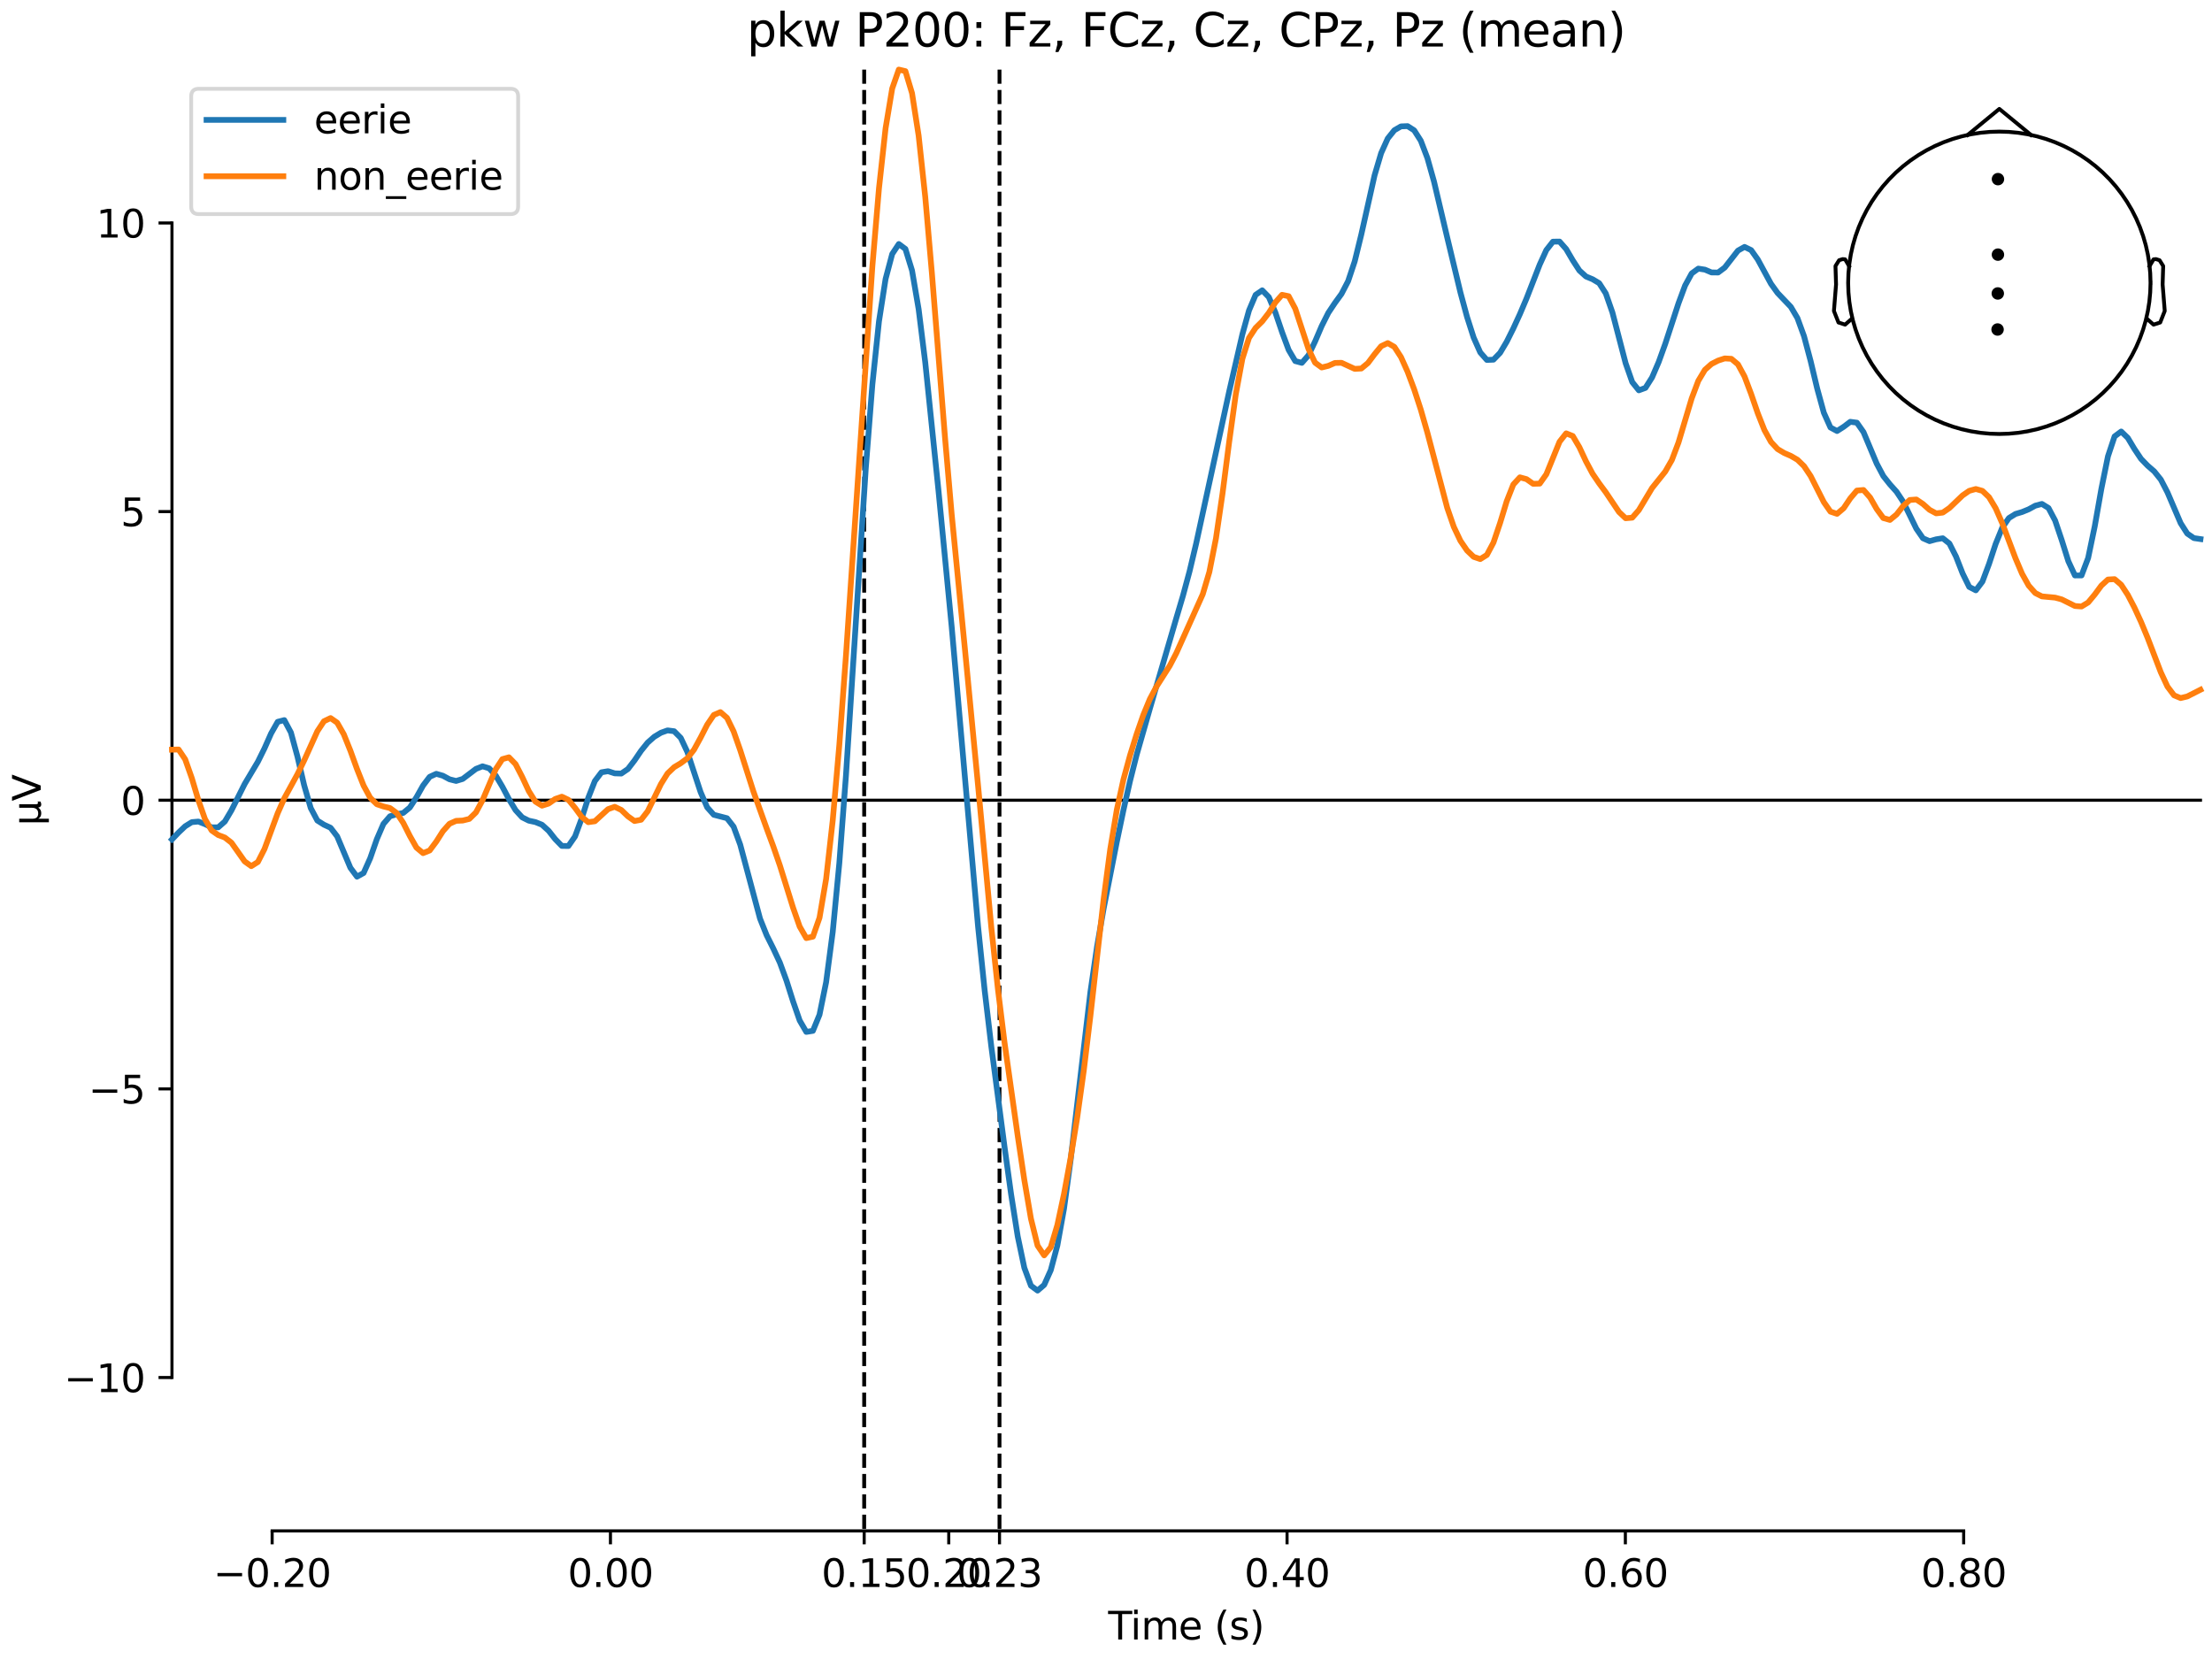 <?xml version="1.0" encoding="utf-8" standalone="no"?>
<!DOCTYPE svg PUBLIC "-//W3C//DTD SVG 1.1//EN"
  "http://www.w3.org/Graphics/SVG/1.1/DTD/svg11.dtd">
<svg xmlns:xlink="http://www.w3.org/1999/xlink" width="576pt" height="432pt" viewBox="0 0 576 432" xmlns="http://www.w3.org/2000/svg" version="1.1">
 <defs>
  <style type="text/css">*{stroke-linejoin: round; stroke-linecap: butt}</style>
 </defs>
 <g id="figure_1">
  <g id="patch_1">
   <path d="M 0 432 
L 576 432 
L 576 0 
L 0 0 
z
" style="fill: #ffffff"/>
  </g>
  <g id="axes_1">
   <g id="patch_2">
    <path d="M 44.783 398.644 
L 573 398.644 
L 573 18.118 
L 44.783 18.118 
L 44.783 398.644 
z
" style="fill: none; opacity: 0"/>
   </g>
   <g id="patch_3">
    <path d="M 44.783 358.704 
L 44.783 58.058 
" style="fill: none; stroke: #000000; stroke-width: 0.8; stroke-linejoin: miter; stroke-linecap: square"/>
   </g>
   <g id="LineCollection_1">
    <path d="M 225.031 18.118 
L 225.031 398.644 
" clip-path="url(#p17f3470389)" style="fill: none; stroke-dasharray: 3.7,1.6; stroke-dashoffset: 0; stroke: #000000"/>
    <path d="M 260.268 18.118 
L 260.268 398.644 
" clip-path="url(#p17f3470389)" style="fill: none; stroke-dasharray: 3.7,1.6; stroke-dashoffset: 0; stroke: #000000"/>
   </g>
   <g id="matplotlib.axis_1">
    <g id="xtick_1">
     <g id="line2d_1">
      <defs>
       <path id="m974a50bfa3" d="M 0 0 
L 0 3.5 
" style="stroke: #000000; stroke-width: 0.8"/>
      </defs>
      <g>
       <use xlink:href="#m974a50bfa3" x="70.867" y="398.644" style="stroke: #000000; stroke-width: 0.8"/>
      </g>
     </g>
     <g id="text_1">
      <!-- −0.20 -->
      <g transform="translate(55.544 413.242) scale(0.1 -0.1)">
       <defs>
        <path id="DejaVuSans-2212" d="M 678 2272 
L 4684 2272 
L 4684 1741 
L 678 1741 
L 678 2272 
z
" transform="scale(0.016)"/>
        <path id="DejaVuSans-30" d="M 2034 4250 
Q 1547 4250 1301 3770 
Q 1056 3291 1056 2328 
Q 1056 1369 1301 889 
Q 1547 409 2034 409 
Q 2525 409 2770 889 
Q 3016 1369 3016 2328 
Q 3016 3291 2770 3770 
Q 2525 4250 2034 4250 
z
M 2034 4750 
Q 2819 4750 3233 4129 
Q 3647 3509 3647 2328 
Q 3647 1150 3233 529 
Q 2819 -91 2034 -91 
Q 1250 -91 836 529 
Q 422 1150 422 2328 
Q 422 3509 836 4129 
Q 1250 4750 2034 4750 
z
" transform="scale(0.016)"/>
        <path id="DejaVuSans-2e" d="M 684 794 
L 1344 794 
L 1344 0 
L 684 0 
L 684 794 
z
" transform="scale(0.016)"/>
        <path id="DejaVuSans-32" d="M 1228 531 
L 3431 531 
L 3431 0 
L 469 0 
L 469 531 
Q 828 903 1448 1529 
Q 2069 2156 2228 2338 
Q 2531 2678 2651 2914 
Q 2772 3150 2772 3378 
Q 2772 3750 2511 3984 
Q 2250 4219 1831 4219 
Q 1534 4219 1204 4116 
Q 875 4013 500 3803 
L 500 4441 
Q 881 4594 1212 4672 
Q 1544 4750 1819 4750 
Q 2544 4750 2975 4387 
Q 3406 4025 3406 3419 
Q 3406 3131 3298 2873 
Q 3191 2616 2906 2266 
Q 2828 2175 2409 1742 
Q 1991 1309 1228 531 
z
" transform="scale(0.016)"/>
       </defs>
       <use xlink:href="#DejaVuSans-2212"/>
       <use xlink:href="#DejaVuSans-30" transform="translate(83.789 0)"/>
       <use xlink:href="#DejaVuSans-2e" transform="translate(147.412 0)"/>
       <use xlink:href="#DejaVuSans-32" transform="translate(179.199 0)"/>
       <use xlink:href="#DejaVuSans-30" transform="translate(242.822 0)"/>
      </g>
     </g>
    </g>
    <g id="xtick_2">
     <g id="line2d_2">
      <g>
       <use xlink:href="#m974a50bfa3" x="158.96" y="398.644" style="stroke: #000000; stroke-width: 0.8"/>
      </g>
     </g>
     <g id="text_2">
      <!-- 0.00 -->
      <g transform="translate(147.828 413.242) scale(0.1 -0.1)">
       <use xlink:href="#DejaVuSans-30"/>
       <use xlink:href="#DejaVuSans-2e" transform="translate(63.623 0)"/>
       <use xlink:href="#DejaVuSans-30" transform="translate(95.41 0)"/>
       <use xlink:href="#DejaVuSans-30" transform="translate(159.033 0)"/>
      </g>
     </g>
    </g>
    <g id="xtick_3">
     <g id="line2d_3">
      <g>
       <use xlink:href="#m974a50bfa3" x="225.031" y="398.644" style="stroke: #000000; stroke-width: 0.8"/>
      </g>
     </g>
     <g id="text_3">
      <!-- 0.15 -->
      <g transform="translate(213.898 413.242) scale(0.1 -0.1)">
       <defs>
        <path id="DejaVuSans-31" d="M 794 531 
L 1825 531 
L 1825 4091 
L 703 3866 
L 703 4441 
L 1819 4666 
L 2450 4666 
L 2450 531 
L 3481 531 
L 3481 0 
L 794 0 
L 794 531 
z
" transform="scale(0.016)"/>
        <path id="DejaVuSans-35" d="M 691 4666 
L 3169 4666 
L 3169 4134 
L 1269 4134 
L 1269 2991 
Q 1406 3038 1543 3061 
Q 1681 3084 1819 3084 
Q 2600 3084 3056 2656 
Q 3513 2228 3513 1497 
Q 3513 744 3044 326 
Q 2575 -91 1722 -91 
Q 1428 -91 1123 -41 
Q 819 9 494 109 
L 494 744 
Q 775 591 1075 516 
Q 1375 441 1709 441 
Q 2250 441 2565 725 
Q 2881 1009 2881 1497 
Q 2881 1984 2565 2268 
Q 2250 2553 1709 2553 
Q 1456 2553 1204 2497 
Q 953 2441 691 2322 
L 691 4666 
z
" transform="scale(0.016)"/>
       </defs>
       <use xlink:href="#DejaVuSans-30"/>
       <use xlink:href="#DejaVuSans-2e" transform="translate(63.623 0)"/>
       <use xlink:href="#DejaVuSans-31" transform="translate(95.41 0)"/>
       <use xlink:href="#DejaVuSans-35" transform="translate(159.033 0)"/>
      </g>
     </g>
    </g>
    <g id="xtick_4">
     <g id="line2d_4">
      <g>
       <use xlink:href="#m974a50bfa3" x="247.054" y="398.644" style="stroke: #000000; stroke-width: 0.8"/>
      </g>
     </g>
     <g id="text_4">
      <!-- 0.20 -->
      <g transform="translate(235.921 413.242) scale(0.1 -0.1)">
       <use xlink:href="#DejaVuSans-30"/>
       <use xlink:href="#DejaVuSans-2e" transform="translate(63.623 0)"/>
       <use xlink:href="#DejaVuSans-32" transform="translate(95.41 0)"/>
       <use xlink:href="#DejaVuSans-30" transform="translate(159.033 0)"/>
      </g>
     </g>
    </g>
    <g id="xtick_5">
     <g id="line2d_5">
      <g>
       <use xlink:href="#m974a50bfa3" x="260.268" y="398.644" style="stroke: #000000; stroke-width: 0.8"/>
      </g>
     </g>
     <g id="text_5">
      <!-- 0.23 -->
      <g transform="translate(249.135 413.242) scale(0.1 -0.1)">
       <defs>
        <path id="DejaVuSans-33" d="M 2597 2516 
Q 3050 2419 3304 2112 
Q 3559 1806 3559 1356 
Q 3559 666 3084 287 
Q 2609 -91 1734 -91 
Q 1441 -91 1130 -33 
Q 819 25 488 141 
L 488 750 
Q 750 597 1062 519 
Q 1375 441 1716 441 
Q 2309 441 2620 675 
Q 2931 909 2931 1356 
Q 2931 1769 2642 2001 
Q 2353 2234 1838 2234 
L 1294 2234 
L 1294 2753 
L 1863 2753 
Q 2328 2753 2575 2939 
Q 2822 3125 2822 3475 
Q 2822 3834 2567 4026 
Q 2313 4219 1838 4219 
Q 1578 4219 1281 4162 
Q 984 4106 628 3988 
L 628 4550 
Q 988 4650 1302 4700 
Q 1616 4750 1894 4750 
Q 2613 4750 3031 4423 
Q 3450 4097 3450 3541 
Q 3450 3153 3228 2886 
Q 3006 2619 2597 2516 
z
" transform="scale(0.016)"/>
       </defs>
       <use xlink:href="#DejaVuSans-30"/>
       <use xlink:href="#DejaVuSans-2e" transform="translate(63.623 0)"/>
       <use xlink:href="#DejaVuSans-32" transform="translate(95.41 0)"/>
       <use xlink:href="#DejaVuSans-33" transform="translate(159.033 0)"/>
      </g>
     </g>
    </g>
    <g id="xtick_6">
     <g id="line2d_6">
      <g>
       <use xlink:href="#m974a50bfa3" x="335.147" y="398.644" style="stroke: #000000; stroke-width: 0.8"/>
      </g>
     </g>
     <g id="text_6">
      <!-- 0.40 -->
      <g transform="translate(324.015 413.242) scale(0.1 -0.1)">
       <defs>
        <path id="DejaVuSans-34" d="M 2419 4116 
L 825 1625 
L 2419 1625 
L 2419 4116 
z
M 2253 4666 
L 3047 4666 
L 3047 1625 
L 3713 1625 
L 3713 1100 
L 3047 1100 
L 3047 0 
L 2419 0 
L 2419 1100 
L 313 1100 
L 313 1709 
L 2253 4666 
z
" transform="scale(0.016)"/>
       </defs>
       <use xlink:href="#DejaVuSans-30"/>
       <use xlink:href="#DejaVuSans-2e" transform="translate(63.623 0)"/>
       <use xlink:href="#DejaVuSans-34" transform="translate(95.41 0)"/>
       <use xlink:href="#DejaVuSans-30" transform="translate(159.033 0)"/>
      </g>
     </g>
    </g>
    <g id="xtick_7">
     <g id="line2d_7">
      <g>
       <use xlink:href="#m974a50bfa3" x="423.241" y="398.644" style="stroke: #000000; stroke-width: 0.8"/>
      </g>
     </g>
     <g id="text_7">
      <!-- 0.60 -->
      <g transform="translate(412.108 413.242) scale(0.1 -0.1)">
       <defs>
        <path id="DejaVuSans-36" d="M 2113 2584 
Q 1688 2584 1439 2293 
Q 1191 2003 1191 1497 
Q 1191 994 1439 701 
Q 1688 409 2113 409 
Q 2538 409 2786 701 
Q 3034 994 3034 1497 
Q 3034 2003 2786 2293 
Q 2538 2584 2113 2584 
z
M 3366 4563 
L 3366 3988 
Q 3128 4100 2886 4159 
Q 2644 4219 2406 4219 
Q 1781 4219 1451 3797 
Q 1122 3375 1075 2522 
Q 1259 2794 1537 2939 
Q 1816 3084 2150 3084 
Q 2853 3084 3261 2657 
Q 3669 2231 3669 1497 
Q 3669 778 3244 343 
Q 2819 -91 2113 -91 
Q 1303 -91 875 529 
Q 447 1150 447 2328 
Q 447 3434 972 4092 
Q 1497 4750 2381 4750 
Q 2619 4750 2861 4703 
Q 3103 4656 3366 4563 
z
" transform="scale(0.016)"/>
       </defs>
       <use xlink:href="#DejaVuSans-30"/>
       <use xlink:href="#DejaVuSans-2e" transform="translate(63.623 0)"/>
       <use xlink:href="#DejaVuSans-36" transform="translate(95.41 0)"/>
       <use xlink:href="#DejaVuSans-30" transform="translate(159.033 0)"/>
      </g>
     </g>
    </g>
    <g id="xtick_8">
     <g id="line2d_8">
      <g>
       <use xlink:href="#m974a50bfa3" x="511.334" y="398.644" style="stroke: #000000; stroke-width: 0.8"/>
      </g>
     </g>
     <g id="text_8">
      <!-- 0.80 -->
      <g transform="translate(500.202 413.242) scale(0.1 -0.1)">
       <defs>
        <path id="DejaVuSans-38" d="M 2034 2216 
Q 1584 2216 1326 1975 
Q 1069 1734 1069 1313 
Q 1069 891 1326 650 
Q 1584 409 2034 409 
Q 2484 409 2743 651 
Q 3003 894 3003 1313 
Q 3003 1734 2745 1975 
Q 2488 2216 2034 2216 
z
M 1403 2484 
Q 997 2584 770 2862 
Q 544 3141 544 3541 
Q 544 4100 942 4425 
Q 1341 4750 2034 4750 
Q 2731 4750 3128 4425 
Q 3525 4100 3525 3541 
Q 3525 3141 3298 2862 
Q 3072 2584 2669 2484 
Q 3125 2378 3379 2068 
Q 3634 1759 3634 1313 
Q 3634 634 3220 271 
Q 2806 -91 2034 -91 
Q 1263 -91 848 271 
Q 434 634 434 1313 
Q 434 1759 690 2068 
Q 947 2378 1403 2484 
z
M 1172 3481 
Q 1172 3119 1398 2916 
Q 1625 2713 2034 2713 
Q 2441 2713 2670 2916 
Q 2900 3119 2900 3481 
Q 2900 3844 2670 4047 
Q 2441 4250 2034 4250 
Q 1625 4250 1398 4047 
Q 1172 3844 1172 3481 
z
" transform="scale(0.016)"/>
       </defs>
       <use xlink:href="#DejaVuSans-30"/>
       <use xlink:href="#DejaVuSans-2e" transform="translate(63.623 0)"/>
       <use xlink:href="#DejaVuSans-38" transform="translate(95.41 0)"/>
       <use xlink:href="#DejaVuSans-30" transform="translate(159.033 0)"/>
      </g>
     </g>
    </g>
    <g id="text_9">
     <!-- Time (s) -->
     <g transform="translate(288.562 426.92) scale(0.1 -0.1)">
      <defs>
       <path id="DejaVuSans-54" d="M -19 4666 
L 3928 4666 
L 3928 4134 
L 2272 4134 
L 2272 0 
L 1638 0 
L 1638 4134 
L -19 4134 
L -19 4666 
z
" transform="scale(0.016)"/>
       <path id="DejaVuSans-69" d="M 603 3500 
L 1178 3500 
L 1178 0 
L 603 0 
L 603 3500 
z
M 603 4863 
L 1178 4863 
L 1178 4134 
L 603 4134 
L 603 4863 
z
" transform="scale(0.016)"/>
       <path id="DejaVuSans-6d" d="M 3328 2828 
Q 3544 3216 3844 3400 
Q 4144 3584 4550 3584 
Q 5097 3584 5394 3201 
Q 5691 2819 5691 2113 
L 5691 0 
L 5113 0 
L 5113 2094 
Q 5113 2597 4934 2840 
Q 4756 3084 4391 3084 
Q 3944 3084 3684 2787 
Q 3425 2491 3425 1978 
L 3425 0 
L 2847 0 
L 2847 2094 
Q 2847 2600 2669 2842 
Q 2491 3084 2119 3084 
Q 1678 3084 1418 2786 
Q 1159 2488 1159 1978 
L 1159 0 
L 581 0 
L 581 3500 
L 1159 3500 
L 1159 2956 
Q 1356 3278 1631 3431 
Q 1906 3584 2284 3584 
Q 2666 3584 2933 3390 
Q 3200 3197 3328 2828 
z
" transform="scale(0.016)"/>
       <path id="DejaVuSans-65" d="M 3597 1894 
L 3597 1613 
L 953 1613 
Q 991 1019 1311 708 
Q 1631 397 2203 397 
Q 2534 397 2845 478 
Q 3156 559 3463 722 
L 3463 178 
Q 3153 47 2828 -22 
Q 2503 -91 2169 -91 
Q 1331 -91 842 396 
Q 353 884 353 1716 
Q 353 2575 817 3079 
Q 1281 3584 2069 3584 
Q 2775 3584 3186 3129 
Q 3597 2675 3597 1894 
z
M 3022 2063 
Q 3016 2534 2758 2815 
Q 2500 3097 2075 3097 
Q 1594 3097 1305 2825 
Q 1016 2553 972 2059 
L 3022 2063 
z
" transform="scale(0.016)"/>
       <path id="DejaVuSans-20" transform="scale(0.016)"/>
       <path id="DejaVuSans-28" d="M 1984 4856 
Q 1566 4138 1362 3434 
Q 1159 2731 1159 2009 
Q 1159 1288 1364 580 
Q 1569 -128 1984 -844 
L 1484 -844 
Q 1016 -109 783 600 
Q 550 1309 550 2009 
Q 550 2706 781 3412 
Q 1013 4119 1484 4856 
L 1984 4856 
z
" transform="scale(0.016)"/>
       <path id="DejaVuSans-73" d="M 2834 3397 
L 2834 2853 
Q 2591 2978 2328 3040 
Q 2066 3103 1784 3103 
Q 1356 3103 1142 2972 
Q 928 2841 928 2578 
Q 928 2378 1081 2264 
Q 1234 2150 1697 2047 
L 1894 2003 
Q 2506 1872 2764 1633 
Q 3022 1394 3022 966 
Q 3022 478 2636 193 
Q 2250 -91 1575 -91 
Q 1294 -91 989 -36 
Q 684 19 347 128 
L 347 722 
Q 666 556 975 473 
Q 1284 391 1588 391 
Q 1994 391 2212 530 
Q 2431 669 2431 922 
Q 2431 1156 2273 1281 
Q 2116 1406 1581 1522 
L 1381 1569 
Q 847 1681 609 1914 
Q 372 2147 372 2553 
Q 372 3047 722 3315 
Q 1072 3584 1716 3584 
Q 2034 3584 2315 3537 
Q 2597 3491 2834 3397 
z
" transform="scale(0.016)"/>
       <path id="DejaVuSans-29" d="M 513 4856 
L 1013 4856 
Q 1481 4119 1714 3412 
Q 1947 2706 1947 2009 
Q 1947 1309 1714 600 
Q 1481 -109 1013 -844 
L 513 -844 
Q 928 -128 1133 580 
Q 1338 1288 1338 2009 
Q 1338 2731 1133 3434 
Q 928 4138 513 4856 
z
" transform="scale(0.016)"/>
      </defs>
      <use xlink:href="#DejaVuSans-54"/>
      <use xlink:href="#DejaVuSans-69" transform="translate(57.959 0)"/>
      <use xlink:href="#DejaVuSans-6d" transform="translate(85.742 0)"/>
      <use xlink:href="#DejaVuSans-65" transform="translate(183.154 0)"/>
      <use xlink:href="#DejaVuSans-20" transform="translate(244.678 0)"/>
      <use xlink:href="#DejaVuSans-28" transform="translate(276.465 0)"/>
      <use xlink:href="#DejaVuSans-73" transform="translate(315.479 0)"/>
      <use xlink:href="#DejaVuSans-29" transform="translate(367.578 0)"/>
     </g>
    </g>
   </g>
   <g id="matplotlib.axis_2">
    <g id="ytick_1">
     <g id="line2d_9">
      <defs>
       <path id="m8391eb423b" d="M 0 0 
L -3.5 0 
" style="stroke: #000000; stroke-width: 0.8"/>
      </defs>
      <g>
       <use xlink:href="#m8391eb423b" x="44.783" y="358.704" style="stroke: #000000; stroke-width: 0.8"/>
      </g>
     </g>
     <g id="text_10">
      <!-- −10 -->
      <g transform="translate(16.678 362.504) scale(0.1 -0.1)">
       <use xlink:href="#DejaVuSans-2212"/>
       <use xlink:href="#DejaVuSans-31" transform="translate(83.789 0)"/>
       <use xlink:href="#DejaVuSans-30" transform="translate(147.412 0)"/>
      </g>
     </g>
    </g>
    <g id="ytick_2">
     <g id="line2d_10">
      <g>
       <use xlink:href="#m8391eb423b" x="44.783" y="283.543" style="stroke: #000000; stroke-width: 0.8"/>
      </g>
     </g>
     <g id="text_11">
      <!-- −5 -->
      <g transform="translate(23.041 287.342) scale(0.1 -0.1)">
       <use xlink:href="#DejaVuSans-2212"/>
       <use xlink:href="#DejaVuSans-35" transform="translate(83.789 0)"/>
      </g>
     </g>
    </g>
    <g id="ytick_3">
     <g id="line2d_11">
      <g>
       <use xlink:href="#m8391eb423b" x="44.783" y="208.381" style="stroke: #000000; stroke-width: 0.8"/>
      </g>
     </g>
     <g id="text_12">
      <!-- 0 -->
      <g transform="translate(31.421 212.18) scale(0.1 -0.1)">
       <use xlink:href="#DejaVuSans-30"/>
      </g>
     </g>
    </g>
    <g id="ytick_4">
     <g id="line2d_12">
      <g>
       <use xlink:href="#m8391eb423b" x="44.783" y="133.219" style="stroke: #000000; stroke-width: 0.8"/>
      </g>
     </g>
     <g id="text_13">
      <!-- 5 -->
      <g transform="translate(31.421 137.018) scale(0.1 -0.1)">
       <use xlink:href="#DejaVuSans-35"/>
      </g>
     </g>
    </g>
    <g id="ytick_5">
     <g id="line2d_13">
      <g>
       <use xlink:href="#m8391eb423b" x="44.783" y="58.058" style="stroke: #000000; stroke-width: 0.8"/>
      </g>
     </g>
     <g id="text_14">
      <!-- 10 -->
      <g transform="translate(25.058 61.857) scale(0.1 -0.1)">
       <use xlink:href="#DejaVuSans-31"/>
       <use xlink:href="#DejaVuSans-30" transform="translate(63.623 0)"/>
      </g>
     </g>
    </g>
    <g id="text_15">
     <!-- µV -->
     <g transform="translate(10.599 214.982) rotate(-90) scale(0.1 -0.1)">
      <defs>
       <path id="DejaVuSans-b5" d="M 544 -1331 
L 544 3500 
L 1119 3500 
L 1119 1325 
Q 1119 872 1334 640 
Q 1550 409 1972 409 
Q 2434 409 2667 671 
Q 2900 934 2900 1459 
L 2900 3500 
L 3475 3500 
L 3475 806 
Q 3475 619 3529 530 
Q 3584 441 3700 441 
Q 3728 441 3778 458 
Q 3828 475 3916 513 
L 3916 50 
Q 3788 -22 3673 -56 
Q 3559 -91 3450 -91 
Q 3234 -91 3106 31 
Q 2978 153 2931 403 
Q 2775 156 2548 32 
Q 2322 -91 2016 -91 
Q 1697 -91 1473 31 
Q 1250 153 1119 397 
L 1119 -1331 
L 544 -1331 
z
" transform="scale(0.016)"/>
       <path id="DejaVuSans-56" d="M 1831 0 
L 50 4666 
L 709 4666 
L 2188 738 
L 3669 4666 
L 4325 4666 
L 2547 0 
L 1831 0 
z
" transform="scale(0.016)"/>
      </defs>
      <use xlink:href="#DejaVuSans-b5"/>
      <use xlink:href="#DejaVuSans-56" transform="translate(63.623 0)"/>
     </g>
    </g>
   </g>
   <g id="patch_4">
    <path d="M 70.867 398.644 
L 511.334 398.644 
" style="fill: none; stroke: #000000; stroke-width: 0.8; stroke-linejoin: miter; stroke-linecap: square"/>
   </g>
   <g id="patch_5">
    <path d="M 44.783 208.381 
L 573 208.381 
" style="fill: none; stroke: #000000; stroke-width: 0.8; stroke-linejoin: miter; stroke-linecap: square"/>
   </g>
   <g id="text_16">
    <!-- pkw P200: Fz, FCz, Cz, CPz, Pz (mean) -->
    <g transform="translate(194.485 12.118) scale(0.12 -0.12)">
     <defs>
      <path id="DejaVuSans-70" d="M 1159 525 
L 1159 -1331 
L 581 -1331 
L 581 3500 
L 1159 3500 
L 1159 2969 
Q 1341 3281 1617 3432 
Q 1894 3584 2278 3584 
Q 2916 3584 3314 3078 
Q 3713 2572 3713 1747 
Q 3713 922 3314 415 
Q 2916 -91 2278 -91 
Q 1894 -91 1617 61 
Q 1341 213 1159 525 
z
M 3116 1747 
Q 3116 2381 2855 2742 
Q 2594 3103 2138 3103 
Q 1681 3103 1420 2742 
Q 1159 2381 1159 1747 
Q 1159 1113 1420 752 
Q 1681 391 2138 391 
Q 2594 391 2855 752 
Q 3116 1113 3116 1747 
z
" transform="scale(0.016)"/>
      <path id="DejaVuSans-6b" d="M 581 4863 
L 1159 4863 
L 1159 1991 
L 2875 3500 
L 3609 3500 
L 1753 1863 
L 3688 0 
L 2938 0 
L 1159 1709 
L 1159 0 
L 581 0 
L 581 4863 
z
" transform="scale(0.016)"/>
      <path id="DejaVuSans-77" d="M 269 3500 
L 844 3500 
L 1563 769 
L 2278 3500 
L 2956 3500 
L 3675 769 
L 4391 3500 
L 4966 3500 
L 4050 0 
L 3372 0 
L 2619 2869 
L 1863 0 
L 1184 0 
L 269 3500 
z
" transform="scale(0.016)"/>
      <path id="DejaVuSans-50" d="M 1259 4147 
L 1259 2394 
L 2053 2394 
Q 2494 2394 2734 2622 
Q 2975 2850 2975 3272 
Q 2975 3691 2734 3919 
Q 2494 4147 2053 4147 
L 1259 4147 
z
M 628 4666 
L 2053 4666 
Q 2838 4666 3239 4311 
Q 3641 3956 3641 3272 
Q 3641 2581 3239 2228 
Q 2838 1875 2053 1875 
L 1259 1875 
L 1259 0 
L 628 0 
L 628 4666 
z
" transform="scale(0.016)"/>
      <path id="DejaVuSans-3a" d="M 750 794 
L 1409 794 
L 1409 0 
L 750 0 
L 750 794 
z
M 750 3309 
L 1409 3309 
L 1409 2516 
L 750 2516 
L 750 3309 
z
" transform="scale(0.016)"/>
      <path id="DejaVuSans-46" d="M 628 4666 
L 3309 4666 
L 3309 4134 
L 1259 4134 
L 1259 2759 
L 3109 2759 
L 3109 2228 
L 1259 2228 
L 1259 0 
L 628 0 
L 628 4666 
z
" transform="scale(0.016)"/>
      <path id="DejaVuSans-7a" d="M 353 3500 
L 3084 3500 
L 3084 2975 
L 922 459 
L 3084 459 
L 3084 0 
L 275 0 
L 275 525 
L 2438 3041 
L 353 3041 
L 353 3500 
z
" transform="scale(0.016)"/>
      <path id="DejaVuSans-2c" d="M 750 794 
L 1409 794 
L 1409 256 
L 897 -744 
L 494 -744 
L 750 256 
L 750 794 
z
" transform="scale(0.016)"/>
      <path id="DejaVuSans-43" d="M 4122 4306 
L 4122 3641 
Q 3803 3938 3442 4084 
Q 3081 4231 2675 4231 
Q 1875 4231 1450 3742 
Q 1025 3253 1025 2328 
Q 1025 1406 1450 917 
Q 1875 428 2675 428 
Q 3081 428 3442 575 
Q 3803 722 4122 1019 
L 4122 359 
Q 3791 134 3420 21 
Q 3050 -91 2638 -91 
Q 1578 -91 968 557 
Q 359 1206 359 2328 
Q 359 3453 968 4101 
Q 1578 4750 2638 4750 
Q 3056 4750 3426 4639 
Q 3797 4528 4122 4306 
z
" transform="scale(0.016)"/>
      <path id="DejaVuSans-61" d="M 2194 1759 
Q 1497 1759 1228 1600 
Q 959 1441 959 1056 
Q 959 750 1161 570 
Q 1363 391 1709 391 
Q 2188 391 2477 730 
Q 2766 1069 2766 1631 
L 2766 1759 
L 2194 1759 
z
M 3341 1997 
L 3341 0 
L 2766 0 
L 2766 531 
Q 2569 213 2275 61 
Q 1981 -91 1556 -91 
Q 1019 -91 701 211 
Q 384 513 384 1019 
Q 384 1609 779 1909 
Q 1175 2209 1959 2209 
L 2766 2209 
L 2766 2266 
Q 2766 2663 2505 2880 
Q 2244 3097 1772 3097 
Q 1472 3097 1187 3025 
Q 903 2953 641 2809 
L 641 3341 
Q 956 3463 1253 3523 
Q 1550 3584 1831 3584 
Q 2591 3584 2966 3190 
Q 3341 2797 3341 1997 
z
" transform="scale(0.016)"/>
      <path id="DejaVuSans-6e" d="M 3513 2113 
L 3513 0 
L 2938 0 
L 2938 2094 
Q 2938 2591 2744 2837 
Q 2550 3084 2163 3084 
Q 1697 3084 1428 2787 
Q 1159 2491 1159 1978 
L 1159 0 
L 581 0 
L 581 3500 
L 1159 3500 
L 1159 2956 
Q 1366 3272 1645 3428 
Q 1925 3584 2291 3584 
Q 2894 3584 3203 3211 
Q 3513 2838 3513 2113 
z
" transform="scale(0.016)"/>
     </defs>
     <use xlink:href="#DejaVuSans-70"/>
     <use xlink:href="#DejaVuSans-6b" transform="translate(63.477 0)"/>
     <use xlink:href="#DejaVuSans-77" transform="translate(121.387 0)"/>
     <use xlink:href="#DejaVuSans-20" transform="translate(203.174 0)"/>
     <use xlink:href="#DejaVuSans-50" transform="translate(234.961 0)"/>
     <use xlink:href="#DejaVuSans-32" transform="translate(295.264 0)"/>
     <use xlink:href="#DejaVuSans-30" transform="translate(358.887 0)"/>
     <use xlink:href="#DejaVuSans-30" transform="translate(422.51 0)"/>
     <use xlink:href="#DejaVuSans-3a" transform="translate(486.133 0)"/>
     <use xlink:href="#DejaVuSans-20" transform="translate(519.824 0)"/>
     <use xlink:href="#DejaVuSans-46" transform="translate(551.611 0)"/>
     <use xlink:href="#DejaVuSans-7a" transform="translate(609.131 0)"/>
     <use xlink:href="#DejaVuSans-2c" transform="translate(661.621 0)"/>
     <use xlink:href="#DejaVuSans-20" transform="translate(693.408 0)"/>
     <use xlink:href="#DejaVuSans-46" transform="translate(725.195 0)"/>
     <use xlink:href="#DejaVuSans-43" transform="translate(782.715 0)"/>
     <use xlink:href="#DejaVuSans-7a" transform="translate(852.539 0)"/>
     <use xlink:href="#DejaVuSans-2c" transform="translate(905.029 0)"/>
     <use xlink:href="#DejaVuSans-20" transform="translate(936.816 0)"/>
     <use xlink:href="#DejaVuSans-43" transform="translate(968.604 0)"/>
     <use xlink:href="#DejaVuSans-7a" transform="translate(1038.428 0)"/>
     <use xlink:href="#DejaVuSans-2c" transform="translate(1090.918 0)"/>
     <use xlink:href="#DejaVuSans-20" transform="translate(1122.705 0)"/>
     <use xlink:href="#DejaVuSans-43" transform="translate(1154.492 0)"/>
     <use xlink:href="#DejaVuSans-50" transform="translate(1224.316 0)"/>
     <use xlink:href="#DejaVuSans-7a" transform="translate(1284.619 0)"/>
     <use xlink:href="#DejaVuSans-2c" transform="translate(1337.109 0)"/>
     <use xlink:href="#DejaVuSans-20" transform="translate(1368.896 0)"/>
     <use xlink:href="#DejaVuSans-50" transform="translate(1400.684 0)"/>
     <use xlink:href="#DejaVuSans-7a" transform="translate(1460.986 0)"/>
     <use xlink:href="#DejaVuSans-20" transform="translate(1513.477 0)"/>
     <use xlink:href="#DejaVuSans-28" transform="translate(1545.264 0)"/>
     <use xlink:href="#DejaVuSans-6d" transform="translate(1584.277 0)"/>
     <use xlink:href="#DejaVuSans-65" transform="translate(1681.689 0)"/>
     <use xlink:href="#DejaVuSans-61" transform="translate(1743.213 0)"/>
     <use xlink:href="#DejaVuSans-6e" transform="translate(1804.492 0)"/>
     <use xlink:href="#DejaVuSans-29" transform="translate(1867.871 0)"/>
    </g>
   </g>
   <g id="legend_1">
    <g id="patch_6">
     <path d="M 51.783 55.753 
L 132.925 55.753 
Q 134.925 55.753 134.925 53.753 
L 134.925 25.118 
Q 134.925 23.118 132.925 23.118 
L 51.783 23.118 
Q 49.783 23.118 49.783 25.118 
L 49.783 53.753 
Q 49.783 55.753 51.783 55.753 
z
" style="fill: #ffffff; opacity: 0.8; stroke: #cccccc; stroke-linejoin: miter"/>
    </g>
    <g id="line2d_14">
     <path d="M 53.783 31.217 
L 63.783 31.217 
L 73.783 31.217 
" style="fill: none; stroke: #1f77b4; stroke-width: 1.5; stroke-linecap: square"/>
    </g>
    <g id="text_17">
     <!-- eerie -->
     <g transform="translate(81.783 34.717) scale(0.1 -0.1)">
      <defs>
       <path id="DejaVuSans-72" d="M 2631 2963 
Q 2534 3019 2420 3045 
Q 2306 3072 2169 3072 
Q 1681 3072 1420 2755 
Q 1159 2438 1159 1844 
L 1159 0 
L 581 0 
L 581 3500 
L 1159 3500 
L 1159 2956 
Q 1341 3275 1631 3429 
Q 1922 3584 2338 3584 
Q 2397 3584 2469 3576 
Q 2541 3569 2628 3553 
L 2631 2963 
z
" transform="scale(0.016)"/>
      </defs>
      <use xlink:href="#DejaVuSans-65"/>
      <use xlink:href="#DejaVuSans-65" transform="translate(61.523 0)"/>
      <use xlink:href="#DejaVuSans-72" transform="translate(123.047 0)"/>
      <use xlink:href="#DejaVuSans-69" transform="translate(164.16 0)"/>
      <use xlink:href="#DejaVuSans-65" transform="translate(191.943 0)"/>
     </g>
    </g>
    <g id="line2d_15">
     <path d="M 53.783 45.895 
L 63.783 45.895 
L 73.783 45.895 
" style="fill: none; stroke: #ff7f0e; stroke-width: 1.5; stroke-linecap: square"/>
    </g>
    <g id="text_18">
     <!-- non_eerie -->
     <g transform="translate(81.783 49.395) scale(0.1 -0.1)">
      <defs>
       <path id="DejaVuSans-6f" d="M 1959 3097 
Q 1497 3097 1228 2736 
Q 959 2375 959 1747 
Q 959 1119 1226 758 
Q 1494 397 1959 397 
Q 2419 397 2687 759 
Q 2956 1122 2956 1747 
Q 2956 2369 2687 2733 
Q 2419 3097 1959 3097 
z
M 1959 3584 
Q 2709 3584 3137 3096 
Q 3566 2609 3566 1747 
Q 3566 888 3137 398 
Q 2709 -91 1959 -91 
Q 1206 -91 779 398 
Q 353 888 353 1747 
Q 353 2609 779 3096 
Q 1206 3584 1959 3584 
z
" transform="scale(0.016)"/>
       <path id="DejaVuSans-5f" d="M 3263 -1063 
L 3263 -1509 
L -63 -1509 
L -63 -1063 
L 3263 -1063 
z
" transform="scale(0.016)"/>
      </defs>
      <use xlink:href="#DejaVuSans-6e"/>
      <use xlink:href="#DejaVuSans-6f" transform="translate(63.379 0)"/>
      <use xlink:href="#DejaVuSans-6e" transform="translate(124.561 0)"/>
      <use xlink:href="#DejaVuSans-5f" transform="translate(187.939 0)"/>
      <use xlink:href="#DejaVuSans-65" transform="translate(237.939 0)"/>
      <use xlink:href="#DejaVuSans-65" transform="translate(299.463 0)"/>
      <use xlink:href="#DejaVuSans-72" transform="translate(360.986 0)"/>
      <use xlink:href="#DejaVuSans-69" transform="translate(402.1 0)"/>
      <use xlink:href="#DejaVuSans-65" transform="translate(429.883 0)"/>
     </g>
    </g>
   </g>
   <g id="line2d_16">
    <path d="M 44.783 218.594 
L 46.504 216.783 
L 48.224 215.156 
L 49.945 214.086 
L 51.665 213.933 
L 53.386 214.609 
L 55.107 215.44 
L 56.827 215.433 
L 58.548 213.925 
L 60.268 211.019 
L 63.709 204.149 
L 67.151 198.356 
L 68.871 194.878 
L 70.592 190.992 
L 72.312 187.957 
L 74.033 187.516 
L 75.753 190.739 
L 77.474 197.076 
L 79.195 204.449 
L 80.915 210.421 
L 82.636 213.668 
L 84.356 214.751 
L 86.077 215.545 
L 87.797 217.789 
L 91.239 225.966 
L 92.959 228.282 
L 94.68 227.331 
L 96.4 223.478 
L 98.121 218.532 
L 99.841 214.546 
L 101.562 212.546 
L 103.283 212.052 
L 105.003 211.692 
L 106.724 210.272 
L 108.444 207.61 
L 110.165 204.551 
L 111.886 202.282 
L 113.606 201.498 
L 115.327 201.996 
L 117.047 202.924 
L 118.768 203.357 
L 120.488 202.835 
L 123.93 200.223 
L 125.65 199.546 
L 127.371 200.072 
L 129.091 201.942 
L 130.812 204.844 
L 132.532 208.104 
L 134.253 210.956 
L 135.974 212.836 
L 137.694 213.697 
L 139.415 214.068 
L 141.135 214.761 
L 142.856 216.325 
L 144.576 218.508 
L 146.297 220.274 
L 148.018 220.3 
L 149.738 217.808 
L 151.459 213.155 
L 153.179 207.76 
L 154.9 203.382 
L 156.62 201.107 
L 158.341 200.817 
L 160.062 201.378 
L 161.782 201.433 
L 163.503 200.256 
L 165.223 198.021 
L 166.944 195.489 
L 168.664 193.357 
L 170.385 191.844 
L 172.106 190.805 
L 173.826 190.191 
L 175.547 190.409 
L 177.267 192.149 
L 178.988 195.811 
L 182.429 206.25 
L 184.15 210.24 
L 185.87 212.168 
L 189.311 213.061 
L 191.032 215.27 
L 192.753 219.95 
L 197.914 239.223 
L 199.635 243.538 
L 201.355 246.973 
L 203.076 250.66 
L 204.797 255.349 
L 206.517 260.777 
L 208.238 265.743 
L 209.958 268.708 
L 211.679 268.431 
L 213.399 264.232 
L 215.12 255.761 
L 216.841 242.697 
L 218.561 224.74 
L 220.282 202.033 
L 225.443 122.012 
L 227.164 100.11 
L 228.885 83.674 
L 230.605 72.63 
L 232.326 66.143 
L 234.046 63.541 
L 235.767 64.819 
L 237.488 70.42 
L 239.208 80.49 
L 240.929 94.329 
L 244.37 127.67 
L 247.811 163.151 
L 251.252 202.306 
L 254.693 241.329 
L 256.414 257.968 
L 258.134 272.485 
L 261.576 298.636 
L 263.296 311.041 
L 265.017 321.976 
L 266.737 330.144 
L 268.458 334.795 
L 270.178 336.068 
L 271.899 334.592 
L 273.62 330.747 
L 275.34 324.306 
L 277.061 314.767 
L 278.781 302.121 
L 283.943 258.311 
L 285.664 246.524 
L 287.384 236.585 
L 290.825 219.156 
L 292.546 210.941 
L 294.267 203.328 
L 295.987 196.531 
L 299.428 184.512 
L 306.311 160.961 
L 308.031 155.163 
L 309.752 148.794 
L 311.472 141.556 
L 320.075 101.943 
L 323.516 87.031 
L 325.237 80.841 
L 326.957 76.783 
L 328.678 75.596 
L 330.399 77.361 
L 332.119 81.405 
L 333.84 86.476 
L 335.56 91.11 
L 337.281 94.026 
L 339.001 94.486 
L 340.722 92.517 
L 342.443 88.92 
L 344.163 84.901 
L 345.884 81.474 
L 347.604 78.897 
L 349.325 76.525 
L 351.046 73.212 
L 352.766 68.057 
L 354.487 61.039 
L 357.928 45.674 
L 359.648 39.868 
L 361.369 36.052 
L 363.09 33.907 
L 364.81 32.909 
L 366.531 32.84 
L 368.251 33.94 
L 369.972 36.641 
L 371.692 41.163 
L 373.413 47.279 
L 376.854 61.852 
L 380.295 76.169 
L 382.016 82.532 
L 383.736 87.905 
L 385.457 91.779 
L 387.178 93.73 
L 388.898 93.657 
L 390.619 91.882 
L 392.339 88.992 
L 394.06 85.539 
L 395.78 81.788 
L 397.501 77.727 
L 400.942 68.889 
L 402.663 65.121 
L 404.383 62.929 
L 406.104 62.903 
L 407.825 64.851 
L 409.545 67.787 
L 411.266 70.435 
L 412.986 71.998 
L 414.707 72.714 
L 416.427 73.737 
L 418.148 76.417 
L 419.869 81.367 
L 423.31 94.584 
L 425.03 99.493 
L 426.751 101.639 
L 428.471 101.005 
L 430.192 98.286 
L 431.913 94.284 
L 433.633 89.518 
L 437.074 78.984 
L 438.795 74.347 
L 440.515 71.198 
L 442.236 69.944 
L 443.957 70.215 
L 445.677 70.946 
L 447.398 70.962 
L 449.118 69.676 
L 452.559 65.257 
L 454.28 64.293 
L 456.001 65.132 
L 457.721 67.566 
L 461.162 73.902 
L 462.883 76.295 
L 466.324 79.902 
L 468.045 82.82 
L 469.765 87.547 
L 471.486 94.026 
L 473.206 101.228 
L 474.927 107.486 
L 476.648 111.319 
L 478.368 112.24 
L 480.089 111.139 
L 481.809 109.837 
L 483.53 110.064 
L 485.25 112.514 
L 488.692 120.722 
L 490.412 123.96 
L 492.133 126.129 
L 493.853 128.042 
L 495.574 130.629 
L 499.015 137.67 
L 500.736 140.163 
L 502.456 140.915 
L 504.177 140.432 
L 505.897 140.162 
L 507.618 141.526 
L 509.338 144.918 
L 511.059 149.322 
L 512.78 152.827 
L 514.5 153.723 
L 516.221 151.446 
L 517.941 146.85 
L 519.662 141.638 
L 521.382 137.41 
L 523.103 134.908 
L 524.824 133.836 
L 526.544 133.325 
L 528.265 132.62 
L 529.985 131.679 
L 531.706 131.22 
L 533.427 132.287 
L 535.147 135.539 
L 536.868 140.64 
L 538.588 146.129 
L 540.309 149.848 
L 542.029 149.842 
L 543.75 145.294 
L 545.471 137.027 
L 547.191 127.292 
L 548.912 118.811 
L 550.632 113.643 
L 552.353 112.363 
L 554.073 114.023 
L 555.794 116.898 
L 557.515 119.476 
L 559.235 121.254 
L 560.956 122.746 
L 562.676 124.884 
L 564.397 128.198 
L 567.838 136.237 
L 569.559 138.935 
L 571.279 140.118 
L 573 140.374 
L 573 140.374 
" style="fill: none; stroke: #1f77b4; stroke-width: 1.5; stroke-linecap: square"/>
   </g>
   <g id="line2d_17">
    <path d="M 44.783 195.214 
L 46.504 195.169 
L 48.224 197.729 
L 49.945 202.612 
L 51.665 208.394 
L 53.386 213.3 
L 55.107 216.249 
L 56.827 217.445 
L 58.548 218.093 
L 60.268 219.433 
L 63.709 224.309 
L 65.43 225.546 
L 67.151 224.462 
L 68.871 221.082 
L 72.312 211.758 
L 74.033 207.863 
L 77.474 201.568 
L 79.195 198.04 
L 82.636 190.413 
L 84.356 187.809 
L 86.077 186.982 
L 87.797 188.181 
L 89.518 191.195 
L 91.239 195.475 
L 92.959 200.233 
L 94.68 204.569 
L 96.4 207.732 
L 98.121 209.417 
L 99.841 210 
L 101.562 210.42 
L 103.283 211.692 
L 105.003 214.271 
L 106.724 217.679 
L 108.444 220.72 
L 110.165 222.153 
L 111.886 221.46 
L 113.606 219.156 
L 115.327 216.454 
L 117.047 214.511 
L 118.768 213.746 
L 120.488 213.666 
L 122.209 213.242 
L 123.93 211.563 
L 125.65 208.383 
L 129.091 200.294 
L 130.812 197.677 
L 132.532 197.203 
L 134.253 198.97 
L 135.974 202.304 
L 137.694 205.991 
L 139.415 208.747 
L 141.135 209.798 
L 142.856 209.252 
L 144.576 208.051 
L 146.297 207.455 
L 148.018 208.27 
L 149.738 210.36 
L 151.459 212.711 
L 153.179 214.093 
L 154.9 213.853 
L 158.341 210.702 
L 160.062 210.087 
L 161.782 210.912 
L 163.503 212.568 
L 165.223 213.792 
L 166.944 213.462 
L 168.664 211.248 
L 172.106 204.166 
L 173.826 201.409 
L 175.547 199.77 
L 177.267 198.741 
L 178.988 197.448 
L 180.709 195.233 
L 182.429 192.09 
L 184.15 188.716 
L 185.87 186.176 
L 187.591 185.432 
L 189.311 186.924 
L 191.032 190.452 
L 192.753 195.343 
L 196.194 206.118 
L 199.635 215.724 
L 201.355 220.374 
L 203.076 225.355 
L 206.517 236.378 
L 208.238 241.291 
L 209.958 244.275 
L 211.679 243.906 
L 213.399 238.984 
L 215.12 228.874 
L 216.841 213.643 
L 218.561 193.945 
L 220.282 170.805 
L 227.164 69.338 
L 228.885 49.032 
L 230.605 33.402 
L 232.326 23.051 
L 234.046 18.118 
L 235.767 18.527 
L 237.488 24.262 
L 239.208 35.295 
L 240.929 51.238 
L 242.649 70.963 
L 246.09 114.062 
L 247.811 133.889 
L 251.252 168.909 
L 254.693 204.63 
L 258.134 241.453 
L 259.855 257.541 
L 261.576 271.465 
L 265.017 295.803 
L 266.737 307.279 
L 268.458 317.355 
L 270.178 324.35 
L 271.899 326.895 
L 273.62 324.771 
L 275.34 318.968 
L 277.061 310.923 
L 278.781 301.591 
L 280.502 291.015 
L 282.222 278.705 
L 283.943 264.497 
L 287.384 234.158 
L 289.105 221.129 
L 290.825 210.825 
L 292.546 202.97 
L 294.267 196.661 
L 295.987 191.132 
L 297.708 186.177 
L 299.428 182.018 
L 301.149 178.779 
L 304.59 173.382 
L 306.311 170.076 
L 313.193 154.734 
L 314.913 148.944 
L 316.634 140.205 
L 318.355 128.419 
L 320.075 115.076 
L 321.796 102.676 
L 323.516 93.408 
L 325.237 87.99 
L 326.957 85.384 
L 328.678 83.682 
L 330.399 81.461 
L 332.119 78.722 
L 333.84 76.77 
L 335.56 77.129 
L 337.281 80.373 
L 340.722 90.855 
L 342.443 94.442 
L 344.163 95.69 
L 345.884 95.268 
L 347.604 94.513 
L 349.325 94.471 
L 352.766 96.055 
L 354.487 95.96 
L 356.207 94.537 
L 357.928 92.243 
L 359.648 90.152 
L 361.369 89.335 
L 363.09 90.324 
L 364.81 92.974 
L 366.531 96.801 
L 368.251 101.397 
L 369.972 106.667 
L 371.692 112.676 
L 376.854 132.244 
L 378.575 137.209 
L 380.295 140.829 
L 382.016 143.349 
L 383.736 144.999 
L 385.457 145.583 
L 387.178 144.504 
L 388.898 141.274 
L 390.619 136.183 
L 392.339 130.543 
L 394.06 126.163 
L 395.78 124.298 
L 397.501 124.765 
L 399.222 125.981 
L 400.942 125.932 
L 402.663 123.499 
L 406.104 115.028 
L 407.825 112.842 
L 409.545 113.532 
L 411.266 116.452 
L 412.986 120.132 
L 414.707 123.356 
L 416.427 125.879 
L 418.148 128.198 
L 421.589 133.325 
L 423.31 134.95 
L 425.03 134.802 
L 426.751 132.834 
L 430.192 127.087 
L 433.633 122.784 
L 435.354 119.776 
L 437.074 115.231 
L 440.515 103.735 
L 442.236 99.167 
L 443.957 96.297 
L 445.677 94.774 
L 447.398 93.895 
L 449.118 93.334 
L 450.839 93.43 
L 452.559 94.871 
L 454.28 98.051 
L 456.001 102.618 
L 457.721 107.612 
L 459.442 111.974 
L 461.162 115.084 
L 462.883 116.938 
L 464.603 117.959 
L 466.324 118.712 
L 468.045 119.711 
L 469.765 121.381 
L 471.486 123.96 
L 474.927 130.758 
L 476.648 133.229 
L 478.368 133.801 
L 480.089 132.334 
L 481.809 129.774 
L 483.53 127.742 
L 485.25 127.591 
L 486.971 129.55 
L 488.692 132.548 
L 490.412 134.902 
L 492.133 135.387 
L 493.853 133.978 
L 495.574 131.774 
L 497.294 130.194 
L 499.015 130.071 
L 500.736 131.231 
L 502.456 132.76 
L 504.177 133.677 
L 505.897 133.476 
L 507.618 132.29 
L 511.059 129 
L 512.78 127.812 
L 514.5 127.336 
L 516.221 127.821 
L 517.941 129.468 
L 519.662 132.337 
L 521.382 136.252 
L 524.824 145.361 
L 526.544 149.405 
L 528.265 152.494 
L 529.985 154.427 
L 531.706 155.298 
L 535.147 155.618 
L 536.868 156.085 
L 540.309 157.799 
L 542.029 157.928 
L 543.75 156.882 
L 545.471 154.81 
L 547.191 152.479 
L 548.912 150.908 
L 550.632 150.808 
L 552.353 152.273 
L 554.073 154.903 
L 555.794 158.204 
L 557.515 161.934 
L 559.235 166.089 
L 562.676 175.076 
L 564.397 178.775 
L 566.117 181.061 
L 567.838 181.776 
L 569.559 181.355 
L 573 179.608 
L 573 179.608 
" style="fill: none; stroke: #ff7f0e; stroke-width: 1.5; stroke-linecap: square"/>
   </g>
  </g>
  <g id="axes_2">
   <g id="PathCollection_1">
    <defs>
     <path id="C0_0_84e948abd7" d="M 0 1.118 
C 0.297 1.118 0.581 1 0.791 0.791 
C 1 0.581 1.118 0.297 1.118 -0 
C 1.118 -0.297 1 -0.581 0.791 -0.791 
C 0.581 -1 0.297 -1.118 0 -1.118 
C -0.297 -1.118 -0.581 -1 -0.791 -0.791 
C -1 -0.581 -1.118 -0.297 -1.118 0 
C -1.118 0.297 -1 0.581 -0.791 0.791 
C -0.581 1 -0.297 1.118 0 1.118 
z
"/>
    </defs>
    <g clip-path="url(#p6cbb01cdac)">
     <use xlink:href="#C0_0_84e948abd7" x="520.267" y="46.647" style="stroke: #000000"/>
    </g>
    <g clip-path="url(#p6cbb01cdac)">
     <use xlink:href="#C0_0_84e948abd7" x="520.22" y="76.414" style="stroke: #000000"/>
    </g>
    <g clip-path="url(#p6cbb01cdac)">
     <use xlink:href="#C0_0_84e948abd7" x="520.163" y="85.802" style="stroke: #000000"/>
    </g>
    <g clip-path="url(#p6cbb01cdac)">
     <use xlink:href="#C0_0_84e948abd7" x="520.258" y="66.304" style="stroke: #000000"/>
    </g>
   </g>
   <g id="matplotlib.axis_3"/>
   <g id="matplotlib.axis_4"/>
   <g id="line2d_18">
    <path d="M 559.992 73.637 
L 559.914 71.165 
L 559.682 68.702 
L 559.295 66.26 
L 558.755 63.846 
L 558.065 61.471 
L 557.227 59.144 
L 556.245 56.874 
L 555.122 54.67 
L 553.863 52.542 
L 552.473 50.496 
L 550.957 48.542 
L 549.322 46.687 
L 547.573 44.938 
L 545.718 43.302 
L 543.763 41.786 
L 541.718 40.396 
L 539.589 39.137 
L 537.385 38.014 
L 535.116 37.032 
L 532.789 36.194 
L 530.414 35.504 
L 528 34.965 
L 525.557 34.578 
L 523.095 34.345 
L 520.623 34.267 
L 518.151 34.345 
L 515.689 34.578 
L 513.246 34.965 
L 510.832 35.504 
L 508.457 36.194 
L 506.13 37.032 
L 503.86 38.014 
L 501.656 39.137 
L 499.528 40.396 
L 497.482 41.786 
L 495.528 43.302 
L 493.673 44.938 
L 491.924 46.687 
L 490.288 48.542 
L 488.772 50.496 
L 487.382 52.542 
L 486.123 54.67 
L 485 56.874 
L 484.018 59.144 
L 483.18 61.471 
L 482.49 63.846 
L 481.951 66.26 
L 481.564 68.702 
L 481.331 71.165 
L 481.254 73.637 
L 481.331 76.109 
L 481.564 78.571 
L 481.951 81.014 
L 482.49 83.427 
L 483.18 85.802 
L 484.018 88.129 
L 485 90.399 
L 486.123 92.603 
L 487.382 94.732 
L 488.772 96.777 
L 490.288 98.732 
L 491.924 100.587 
L 493.673 102.336 
L 495.528 103.971 
L 497.482 105.487 
L 499.528 106.877 
L 501.656 108.136 
L 503.86 109.259 
L 506.13 110.241 
L 508.457 111.079 
L 510.832 111.769 
L 513.246 112.309 
L 515.689 112.696 
L 518.151 112.928 
L 520.623 113.006 
L 523.095 112.928 
L 525.557 112.696 
L 528 112.309 
L 530.414 111.769 
L 532.789 111.079 
L 535.116 110.241 
L 537.385 109.259 
L 539.589 108.136 
L 541.718 106.877 
L 543.763 105.487 
L 545.718 103.971 
L 547.573 102.336 
L 549.322 100.587 
L 550.957 98.732 
L 552.473 96.777 
L 553.863 94.732 
L 555.122 92.603 
L 556.245 90.399 
L 557.227 88.129 
L 558.065 85.802 
L 558.755 83.427 
L 559.295 81.014 
L 559.682 78.571 
L 559.914 76.109 
L 559.992 73.637 
" style="fill: none; stroke: #000000; stroke-linecap: square"/>
   </g>
   <g id="line2d_19">
    <path d="M 512.377 35.141 
L 520.623 28.362 
L 528.868 35.141 
" style="fill: none; stroke: #000000; stroke-linecap: square"/>
   </g>
   <g id="line2d_20">
    <path d="M 481.49 69.267 
L 480.466 67.534 
L 479.836 67.471 
L 478.899 67.763 
L 477.954 69.267 
L 478.104 74.07 
L 477.553 80.975 
L 478.734 83.975 
L 480.466 84.534 
L 482.12 83.077 
" style="fill: none; stroke: #000000; stroke-linecap: square"/>
   </g>
   <g id="line2d_21">
    <path d="M 559.756 69.267 
L 560.779 67.534 
L 561.409 67.471 
L 562.346 67.763 
L 563.291 69.267 
L 563.142 74.07 
L 563.693 80.975 
L 562.512 83.975 
L 560.779 84.534 
L 559.126 83.077 
" style="fill: none; stroke: #000000; stroke-linecap: square"/>
   </g>
  </g>
 </g>
 <defs>
  <clipPath id="p17f3470389">
   <rect x="44.783" y="18.118" width="528.217" height="380.525"/>
  </clipPath>
  <clipPath id="p6cbb01cdac">
   <rect x="473.246" y="24.13" width="94.754" height="93.108"/>
  </clipPath>
 </defs>
</svg>
